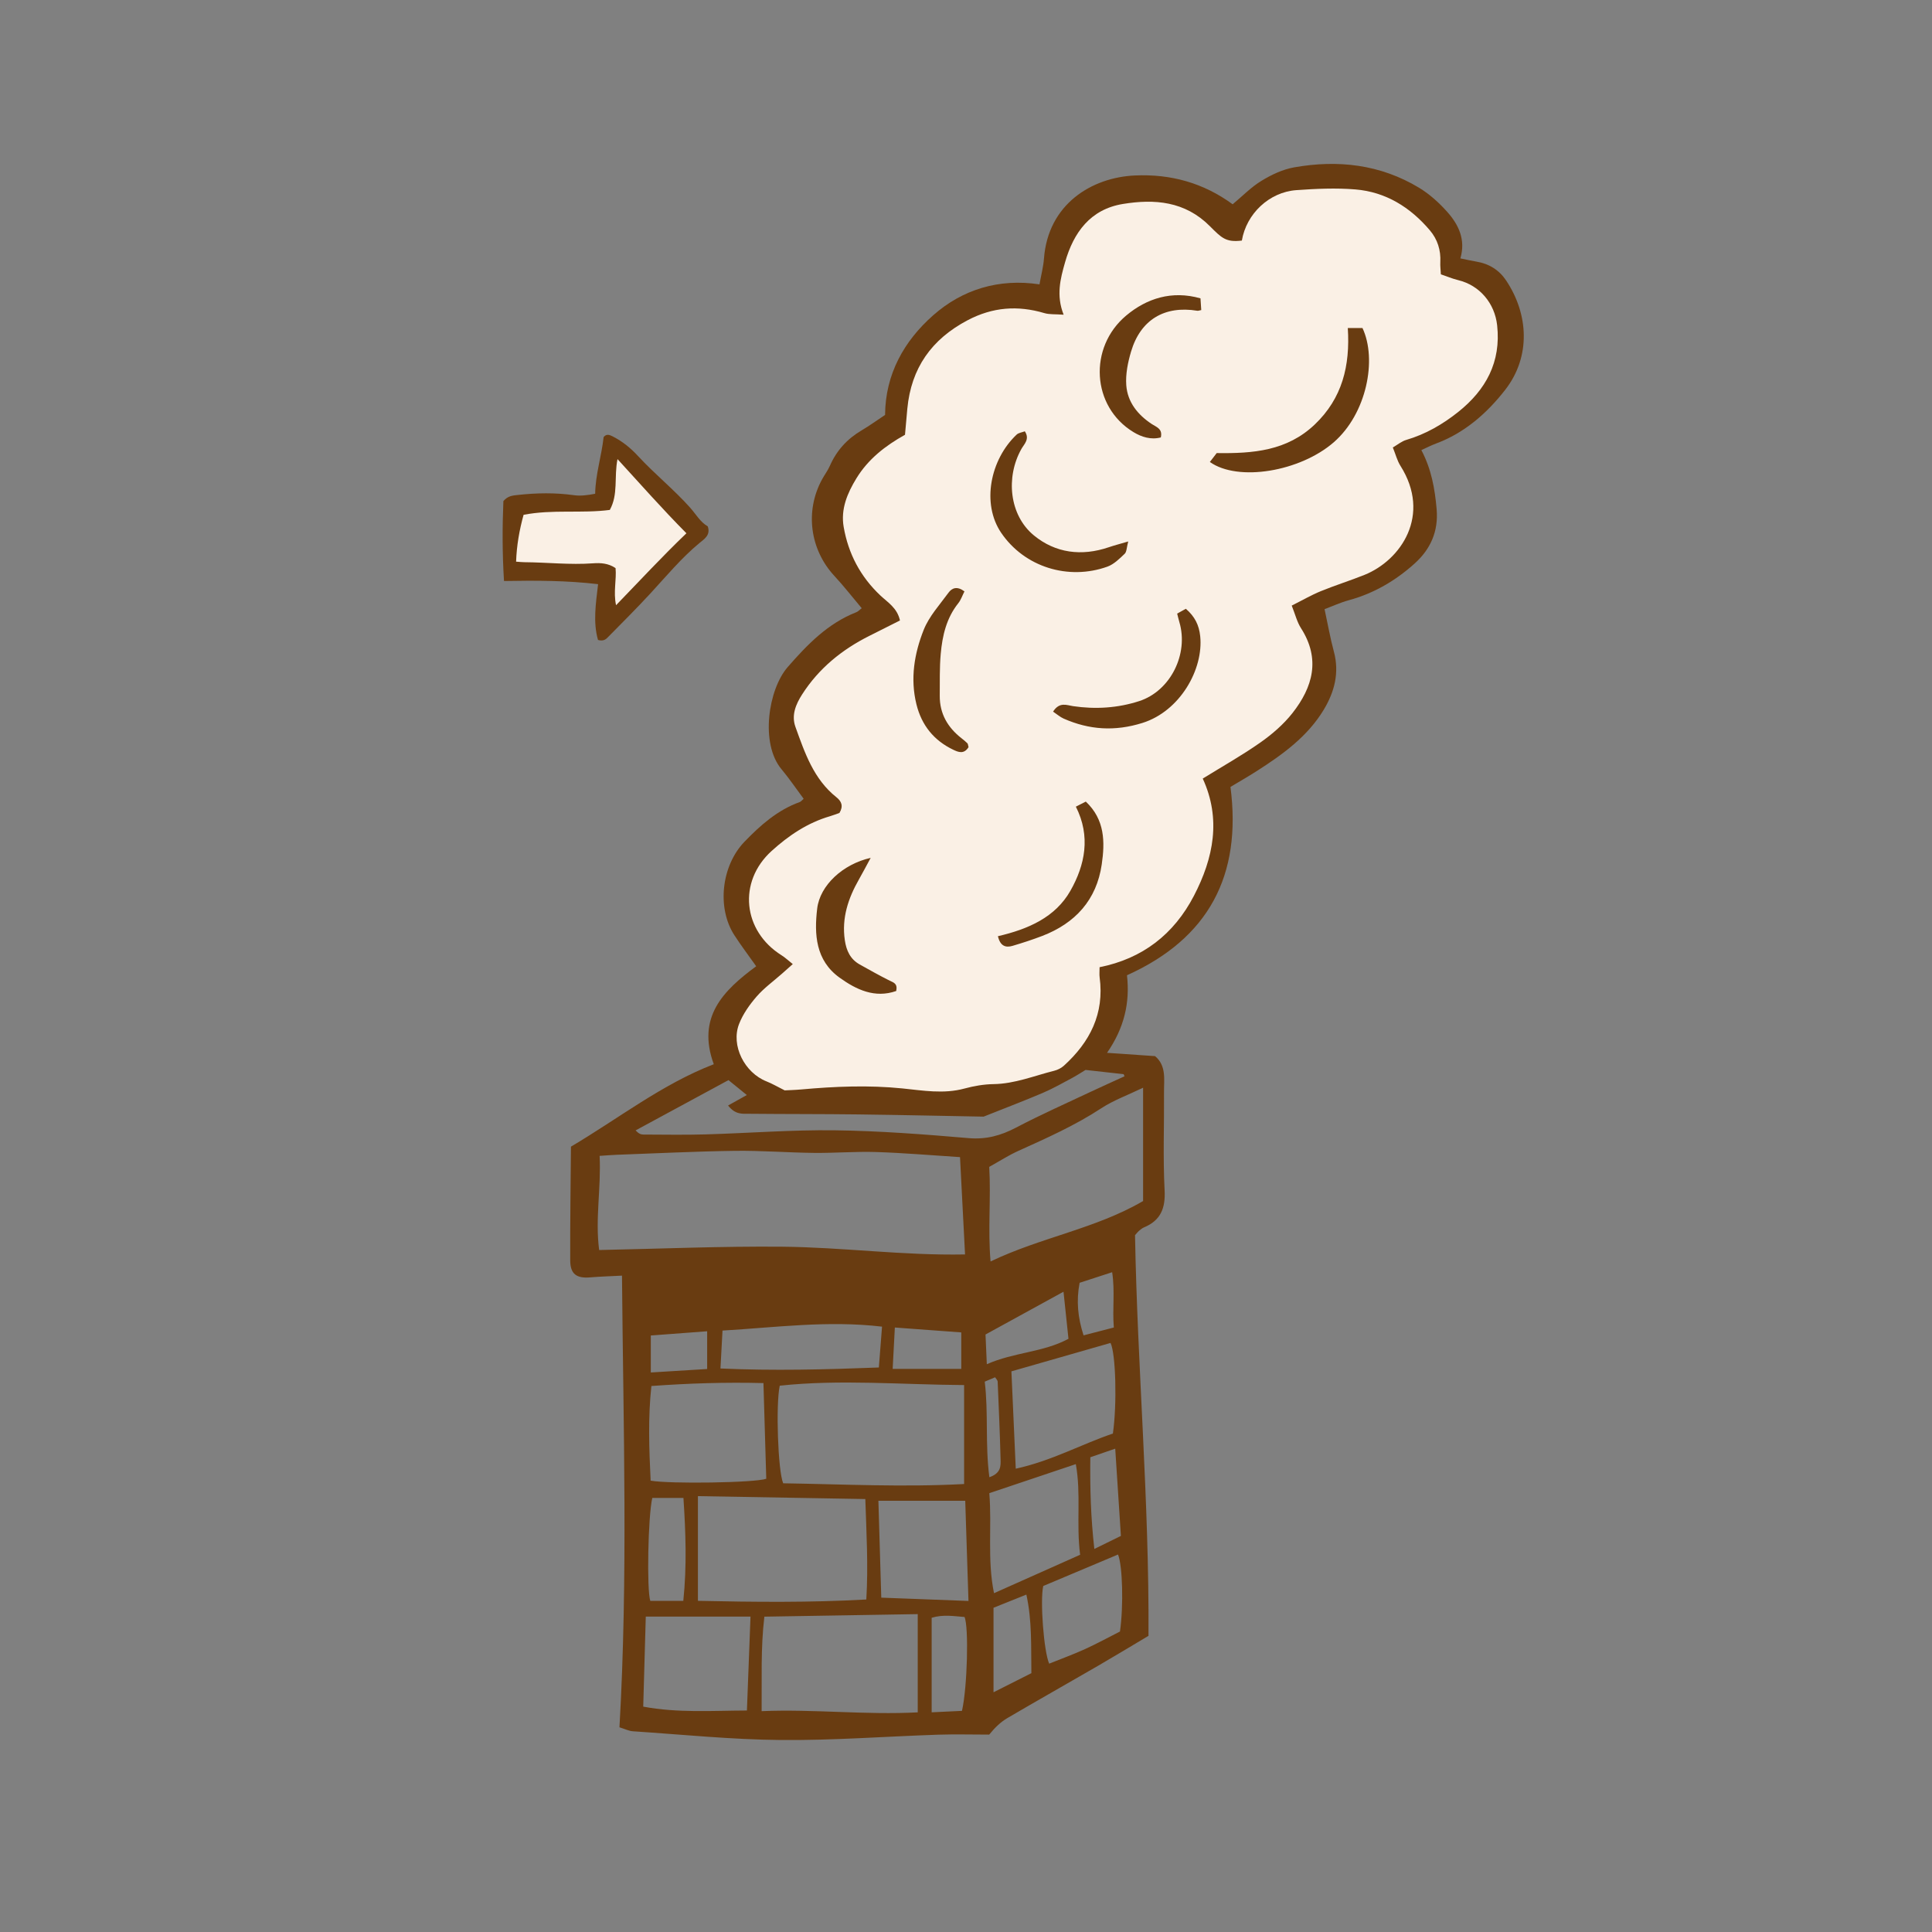 <svg version="1.1" id="svg" xmlns="http://www.w3.org/2000/svg" xmlns:xlink="http://www.w3.org/1999/xlink" x="0px" y="0px"
	 width="200px" height="200px" viewBox="0 0 200 200" enable-background="new 0 0 200 200" xml:space="preserve">
<rect x="0" y="0" width="200" height="200" fill="#808080" stroke="none"/>
<path class="stroke" fill="#693c11"  fill-rule="evenodd" clip-rule="evenodd" d="M137.118,63.06c0.34,1.572,0.587,2.997,0.963,4.388
	c0.59,2.181,0.065,4.168-1.036,6.003c-1.68,2.796-4.268,4.657-6.958,6.376c-0.902,0.576-1.832,1.107-2.709,1.635
	c1.186,9.146-2.239,15.676-10.714,19.497c0.321,2.832-0.275,5.442-2.063,8.029c1.875,0.129,3.411,0.235,4.971,0.342
	c1.191,1.003,0.917,2.416,0.926,3.735c0.025,3.383-0.114,6.773,0.062,10.147c0.098,1.88-0.409,3.128-2.144,3.852
	c-0.193,0.081-0.358,0.236-0.527,0.369c-0.083,0.065-0.146,0.157-0.391,0.429c0.244,13.666,1.477,27.492,1.394,41.48
	c-1.737,1.033-3.477,2.089-5.235,3.108c-3.118,1.807-6.257,3.577-9.366,5.4c-0.684,0.402-1.277,0.961-1.89,1.716
	c-1.769,0-3.54-0.049-5.306,0.009c-5.432,0.181-10.862,0.601-16.291,0.55c-5.099-0.047-10.194-0.567-15.29-0.904
	c-0.412-0.026-0.81-0.234-1.388-0.411c0.892-15.529,0.398-31.028,0.262-46.757c-1.183,0.063-2.237,0.092-3.287,0.18
	c-1.415,0.12-2.067-0.337-2.072-1.753c-0.017-3.921,0.044-7.843,0.075-11.78c4.986-2.949,9.429-6.464,14.786-8.532
	c-1.79-4.882,1.002-7.644,4.391-10.141c-0.791-1.12-1.565-2.142-2.26-3.216c-1.841-2.848-1.33-7.213,1.051-9.678
	c1.659-1.718,3.417-3.274,5.71-4.103c0.137-0.048,0.238-0.193,0.412-0.339c-0.771-1.035-1.483-2.091-2.294-3.062
	c-2.226-2.661-1.367-8.272,0.643-10.576c2.034-2.33,4.149-4.521,7.11-5.68c0.18-0.07,0.322-0.238,0.551-0.413
	c-0.975-1.157-1.856-2.293-2.831-3.342c-2.535-2.734-3.064-6.721-1.269-10c0.258-0.472,0.589-0.908,0.805-1.398
	c0.695-1.585,1.791-2.786,3.279-3.664c0.83-0.489,1.613-1.059,2.435-1.604c0.027-4.229,1.978-7.661,4.97-10.305
	c3.028-2.676,6.802-3.846,11.015-3.209c0.18-1.008,0.4-1.833,0.463-2.669c0.424-5.645,4.946-8.396,9.398-8.603
	c3.729-0.174,7.122,0.774,10.135,2.982c0.998-0.832,1.902-1.771,2.977-2.426c1.033-0.631,2.205-1.187,3.382-1.396
	c4.527-0.803,8.913-0.313,12.918,2.098c1.088,0.656,2.081,1.55,2.929,2.502c1.168,1.312,1.939,2.854,1.369,4.823
	c0.657,0.133,1.164,0.252,1.677,0.337c1.293,0.215,2.338,0.872,3.05,1.937c2.353,3.515,2.566,7.91-0.073,11.313
	c-1.866,2.406-4.203,4.477-7.186,5.583c-0.494,0.184-0.963,0.428-1.509,0.674c1.04,1.973,1.399,4,1.582,6.111
	c0.201,2.31-0.639,4.147-2.254,5.609c-1.967,1.78-4.234,3.115-6.838,3.822C138.763,62.372,137.938,62.754,137.118,63.06z
	 M62.025,129.402c6.394-0.13,12.666-0.401,18.935-0.344c6.263,0.057,12.505,0.926,18.941,0.802c-0.175-3.38-0.342-6.618-0.52-10.075
	c-3.006-0.191-5.834-0.437-8.666-0.527c-2.145-0.068-4.296,0.113-6.444,0.09c-2.74-0.029-5.479-0.25-8.216-0.213
	c-4.084,0.056-8.166,0.263-12.25,0.41c-0.518,0.02-1.036,0.065-1.732,0.11C62.238,123.005,61.598,126.192,62.025,129.402z
	 M99.804,143.382c-6.523-0.042-12.821-0.608-19.086,0.065c-0.419,1.95-0.188,8.821,0.357,10.103
	c6.199,0.096,12.452,0.416,18.729,0.075C99.804,150.174,99.804,146.912,99.804,143.382z M89.578,155.181
	c-5.823-0.103-11.527-0.201-17.329-0.302c0,3.723,0,7.226,0,10.838c5.842,0.126,11.548,0.19,17.432-0.138
	C89.892,162.042,89.691,158.702,89.578,155.181z M118.333,112.599c-1.59,0.769-3.062,1.297-4.333,2.131
	c-2.713,1.778-5.646,3.084-8.582,4.409c-1.018,0.46-1.966,1.075-3.013,1.657c0.191,3.263-0.153,6.442,0.137,9.789
	c5.264-2.518,10.891-3.39,15.791-6.255C118.333,120.503,118.333,116.711,118.333,112.599z M95.004,167.093
	c-5.318,0.088-10.503,0.174-15.877,0.263c-0.392,3.276-0.25,6.458-0.283,9.781c5.468-0.223,10.75,0.411,16.16,0.125
	C95.004,173.847,95.004,170.642,95.004,167.093z M67.354,153.277c1.992,0.354,10.81,0.221,11.969-0.196
	c-0.095-3.208-0.19-6.465-0.292-9.905c-3.958-0.1-7.731,0.024-11.599,0.303C67.074,146.784,67.195,149.986,67.354,153.277z
	 M112.375,110.759c-0.417,0.252-0.909,0.577-1.428,0.853c-0.99,0.527-1.97,1.085-2.999,1.525c-1.862,0.795-3.758,1.513-6.125,2.457
	c-3.95-0.072-8.463-0.173-12.978-0.23c-3.766-0.047-7.533-0.03-11.3-0.067c-0.664-0.007-1.409,0.123-2.175-0.855
	c0.603-0.337,1.207-0.675,1.941-1.085c-0.805-0.655-1.291-1.049-1.9-1.544c-3.245,1.756-6.429,3.48-9.613,5.205
	c0.308,0.334,0.55,0.429,0.793,0.43c2.15,0.007,4.302,0.047,6.45-0.016c4.461-0.128,8.922-0.481,13.379-0.424
	c4.619,0.06,9.242,0.415,13.848,0.81c1.818,0.156,3.335-0.261,4.908-1.086c2.565-1.347,5.222-2.523,7.844-3.762
	c1.125-0.53,2.26-1.035,3.391-1.552c-0.03-0.073-0.061-0.147-0.091-0.22C115.047,111.054,113.773,110.914,112.375,110.759z
	 M66.851,167.35c-0.089,3.128-0.174,6.157-0.264,9.321c3.637,0.67,7.087,0.415,10.734,0.401c0.127-3.333,0.248-6.504,0.371-9.723
	C73.989,167.35,70.528,167.35,66.851,167.35z M104.701,141.962c0.15,3.364,0.298,6.653,0.45,10.077
	c3.688-0.803,6.795-2.527,10.055-3.64c0.436-2.99,0.304-8.265-0.244-9.378C111.635,139.975,108.293,140.934,104.701,141.962z
	 M91.229,165.388c2.979,0.112,5.89,0.223,9.027,0.342c-0.115-3.571-0.223-6.921-0.335-10.369c-2.992,0-5.903,0-8.989,0
	C91.032,158.751,91.129,161.992,91.229,165.388z M111.815,160.949c-0.417-3.178,0.117-6.282-0.447-9.384
	c-3.08,1.034-5.998,2.014-8.955,3.007c0.284,3.514-0.229,6.837,0.486,10.354C105.939,163.57,108.806,162.292,111.815,160.949z
	 M90.978,141.562c0.118-1.504,0.221-2.818,0.33-4.228c-5.606-0.66-10.97,0.081-16.515,0.406c-0.073,1.356-0.137,2.557-0.211,3.925
	C80.07,141.913,85.416,141.775,90.978,141.562z M115.938,168.895c0.38-2.648,0.274-6.802-0.2-7.972
	c-2.602,1.095-5.202,2.189-7.742,3.259c-0.343,1.509,0.058,6.771,0.614,8.04c1.233-0.497,2.49-0.955,3.703-1.505
	C113.528,170.165,114.703,169.52,115.938,168.895z M67.525,155.064c-0.446,1.945-0.584,9.51-0.207,10.659c1.075,0,2.18,0,3.417,0
	c0.377-3.606,0.249-7.113,0.014-10.659C69.586,155.064,68.586,155.064,67.525,155.064z M96.445,177.258
	c1.227-0.059,2.208-0.105,3.138-0.15c0.559-2.448,0.716-8.692,0.265-9.717c-1.08-0.08-2.181-0.286-3.403,0.078
	C96.445,170.67,96.445,173.812,96.445,177.258z M102.155,141.223c2.829-1.253,5.825-1.215,8.453-2.632
	c-0.17-1.607-0.33-3.126-0.514-4.873c-2.834,1.554-5.444,2.986-8.074,4.429C102.066,139.207,102.106,140.097,102.155,141.223z
	 M102.849,175.183c1.434-0.723,2.655-1.339,3.919-1.977c-0.044-2.733,0.083-5.385-0.519-8.134c-1.213,0.486-2.291,0.918-3.4,1.362
	C102.849,169.319,102.849,172.103,102.849,175.183z M92.634,137.424c-0.079,1.491-0.147,2.788-0.226,4.28c2.507,0,4.813,0,7.102,0
	c0-1.253,0-2.443,0-3.773C97.203,137.761,95.041,137.601,92.634,137.424z M112.87,150.854c-0.04,3.232,0.047,6.243,0.416,9.492
	c1.059-0.519,1.897-0.93,2.749-1.348c-0.197-3.03-0.385-5.906-0.587-9.033C114.524,150.284,113.798,150.535,112.87,150.854z
	 M73.205,137.812c-2.014,0.151-3.908,0.293-5.833,0.438c0,1.372,0,2.556,0,3.828c2.028-0.125,3.875-0.239,5.833-0.359
	C73.205,140.403,73.205,139.251,73.205,137.812z M111.761,132.794c-0.354,1.88-0.191,3.592,0.409,5.441
	c1.05-0.272,2.05-0.531,3.133-0.812c-0.162-1.957,0.131-3.747-0.173-5.724C113.907,132.097,112.904,132.422,111.761,132.794z
	 M102.418,152.921c1.221-0.415,1.179-1.182,1.162-1.847c-0.069-2.687-0.188-5.372-0.302-8.057c-0.006-0.131-0.148-0.255-0.265-0.442
	c-0.307,0.129-0.59,0.249-1.074,0.453C102.332,146.239,101.974,149.496,102.418,152.921z"/>
<path fill-rule="evenodd" clip-rule="evenodd" fill="#faf0e5" class="fill" d="M128.557,24.903c0.469-2.776,2.829-5.015,5.632-5.219
	c2.032-0.147,4.092-0.241,6.116-0.075c3.15,0.259,5.688,1.846,7.714,4.233c0.79,0.931,1.149,2.054,1.082,3.299
	c-0.021,0.369,0.031,0.742,0.057,1.257c0.595,0.203,1.182,0.453,1.792,0.601c2.22,0.536,3.784,2.385,4.035,4.68
	c0.417,3.804-1.169,6.691-4.047,8.98c-1.606,1.277-3.367,2.295-5.363,2.881c-0.482,0.141-0.901,0.5-1.389,0.782
	c0.296,0.729,0.453,1.371,0.788,1.899c3.227,5.103,0.056,9.772-3.729,11.293c-1.493,0.599-3.034,1.077-4.521,1.687
	c-0.976,0.399-1.895,0.934-3.005,1.49c0.358,0.893,0.546,1.689,0.962,2.34c2.038,3.185,1.228,6.101-0.89,8.792
	c-0.915,1.162-2.089,2.177-3.304,3.032c-1.877,1.322-3.89,2.451-5.978,3.743c1.915,4.162,1.127,8.211-0.913,12.133
	c-2.077,3.993-5.325,6.506-9.767,7.394c0,0.43-0.036,0.746,0.006,1.05c0.503,3.758-1.004,6.704-3.709,9.154
	c-0.269,0.243-0.638,0.426-0.992,0.515c-2.078,0.521-4.081,1.351-6.28,1.383c-1.01,0.014-2.042,0.195-3.02,0.46
	c-2.151,0.582-4.297,0.201-6.417-0.014c-3.505-0.354-6.982-0.208-10.469,0.106c-0.641,0.058-1.287,0.072-1.715,0.096
	c-0.753-0.375-1.297-0.7-1.879-0.928c-2.277-0.894-3.716-3.718-2.843-5.95c0.401-1.028,1.083-1.992,1.812-2.833
	c0.767-0.885,1.743-1.586,2.628-2.368c0.314-0.278,0.627-0.557,1.118-0.994c-0.461-0.364-0.787-0.677-1.163-0.912
	c-4.013-2.516-4.546-7.602-1.033-10.793c1.754-1.593,3.723-2.925,6.052-3.602c0.355-0.103,0.699-0.243,0.976-0.34
	c0.431-0.72,0.209-1.209-0.317-1.627c-2.359-1.874-3.273-4.602-4.239-7.28c-0.436-1.208,0.036-2.337,0.69-3.358
	c1.729-2.701,4.126-4.646,6.973-6.071c1.048-0.524,2.094-1.053,3.158-1.588c-0.288-1.306-1.272-1.874-2.02-2.578
	c-2.074-1.953-3.328-4.333-3.808-7.104c-0.319-1.844,0.375-3.49,1.322-5.036c1.216-1.985,2.982-3.365,5.026-4.504
	c0.082-0.901,0.156-1.805,0.242-2.708c0.401-4.194,2.5-7.177,6.239-9.148c2.596-1.368,5.19-1.557,7.948-0.739
	c0.525,0.156,1.112,0.1,1.993,0.165c-0.789-2.005-0.339-3.716,0.145-5.415c0.885-3.112,2.631-5.502,5.998-6.05
	c3.273-0.533,6.418-0.289,8.999,2.304C126.454,24.625,126.904,25.11,128.557,24.903z M139.524,33.959
	c0.251,3.909-0.574,7.267-3.41,9.974c-2.878,2.748-6.393,3.024-10.162,2.969c-0.214,0.278-0.46,0.599-0.708,0.922
	c2.921,2.074,9.333,0.997,12.823-2.037c3.411-2.964,4.509-8.576,2.976-11.829C140.675,33.959,140.268,33.959,139.524,33.959z
	 M116.793,56.053c-0.842,0.249-1.439,0.402-2.019,0.599c-2.803,0.954-5.511,0.609-7.748-1.229c-2.549-2.096-2.935-6.029-1.287-8.954
	c0.279-0.497,0.889-1.008,0.351-1.821c-0.298,0.115-0.646,0.152-0.848,0.342c-2.729,2.571-3.657,7.141-1.598,10.169
	c2.421,3.557,6.96,4.945,10.994,3.5c0.671-0.241,1.25-0.819,1.787-1.33C116.64,57.126,116.625,56.683,116.793,56.053z
	 M124.273,30.886c-2.959-0.843-5.573,0.003-7.693,1.782c-3.927,3.294-3.586,9.435,0.76,12.066c0.841,0.511,1.804,0.814,2.827,0.549
	c0.211-0.9-0.462-1.075-0.926-1.381c-1.468-0.965-2.524-2.281-2.65-4.031c-0.082-1.143,0.165-2.357,0.495-3.472
	c0.98-3.303,3.466-4.785,6.858-4.23c0.098,0.016,0.208-0.033,0.409-0.07C124.328,31.71,124.301,31.312,124.273,30.886z
	 M109.014,73.667c0.412,0.275,0.726,0.559,1.093,0.721c2.657,1.173,5.303,1.343,8.153,0.452c3.901-1.22,6.341-5.564,5.984-8.983
	c-0.121-1.154-0.557-2.033-1.486-2.836c-0.304,0.168-0.596,0.33-0.898,0.498c0.093,0.362,0.149,0.622,0.226,0.876
	c0.98,3.292-0.904,7.131-4.161,8.185c-2.216,0.718-4.525,0.863-6.854,0.518C110.428,73.002,109.681,72.625,109.014,73.667z
	 M90.133,88.805c-2.881,0.648-5.249,2.844-5.537,5.242c-0.32,2.669-0.166,5.37,2.307,7.152c1.751,1.263,3.667,2.162,5.873,1.389
	c0.161-0.784-0.275-0.87-0.674-1.069c-1.052-0.526-2.078-1.103-3.104-1.677c-0.975-0.544-1.382-1.43-1.541-2.504
	c-0.342-2.307,0.351-4.355,1.468-6.315C89.286,90.39,89.623,89.743,90.133,88.805z M100.263,77.347
	c-0.057-0.205-0.054-0.338-0.12-0.403c-0.187-0.187-0.396-0.354-0.605-0.518c-1.435-1.12-2.271-2.551-2.255-4.408
	c0.013-1.445-0.028-2.896,0.101-4.332c0.168-1.88,0.589-3.703,1.817-5.241c0.278-0.347,0.423-0.801,0.639-1.224
	c-0.742-0.56-1.284-0.375-1.657,0.141c-0.906,1.246-2.003,2.438-2.559,3.836c-0.975,2.452-1.413,5.059-0.753,7.721
	c0.535,2.161,1.8,3.731,3.806,4.693C99.219,77.872,99.79,78.097,100.263,77.347z M103.305,96.915
	c0.241,1.041,0.812,1.207,1.519,0.998c1.028-0.304,2.053-0.637,3.054-1.02c3.433-1.315,5.638-3.731,6.173-7.409
	c0.337-2.303,0.343-4.63-1.65-6.504c-0.326,0.167-0.627,0.32-1.028,0.525c1.552,3.07,0.954,6.029-0.566,8.708
	C109.24,94.972,106.426,96.19,103.305,96.915z"/>
<path class="stroke" fill="#693c11"  d="M61.905,66.248c0.569,0.162,0.819-0.072,1.032-0.29c1.468-1.49,2.953-2.968,4.372-4.504c1.658-1.795,3.213-3.683,5.11-5.251
	c0.483-0.4,1.162-0.802,0.848-1.714c-0.772-0.44-1.226-1.261-1.826-1.937c-1.688-1.894-3.673-3.479-5.39-5.341
	c-0.755-0.821-1.609-1.516-2.608-2.026c-0.333-0.171-0.658-0.307-0.956,0.061c-0.21,1.953-0.84,3.836-0.876,5.868
	c-0.803,0.147-1.489,0.248-2.204,0.147c-1.932-0.271-3.866-0.237-5.8-0.023c-0.509,0.057-1.038,0.08-1.496,0.638
	c-0.11,2.624-0.118,5.357,0.063,8.27c3.317-0.061,6.532-0.053,9.74,0.327C61.679,62.484,61.378,64.412,61.905,66.248z"/>
<path fill-rule="evenodd" clip-rule="evenodd" fill="#faf0e5" class="fill" d="M71.057,55.205c-2.54,2.433-4.836,4.92-7.283,7.445
	c-0.298-1.381,0.063-2.639-0.051-3.839c-0.759-0.515-1.561-0.553-2.346-0.496c-2.375,0.172-4.74-0.099-7.109-0.117
	c-0.232-0.001-0.465-0.03-0.842-0.056c0.06-1.685,0.341-3.28,0.776-4.849c3.001-0.584,5.993-0.122,8.925-0.506
	c0.896-1.615,0.425-3.38,0.797-5.26C66.33,50.155,68.538,52.658,71.057,55.205z"/>
</svg>
